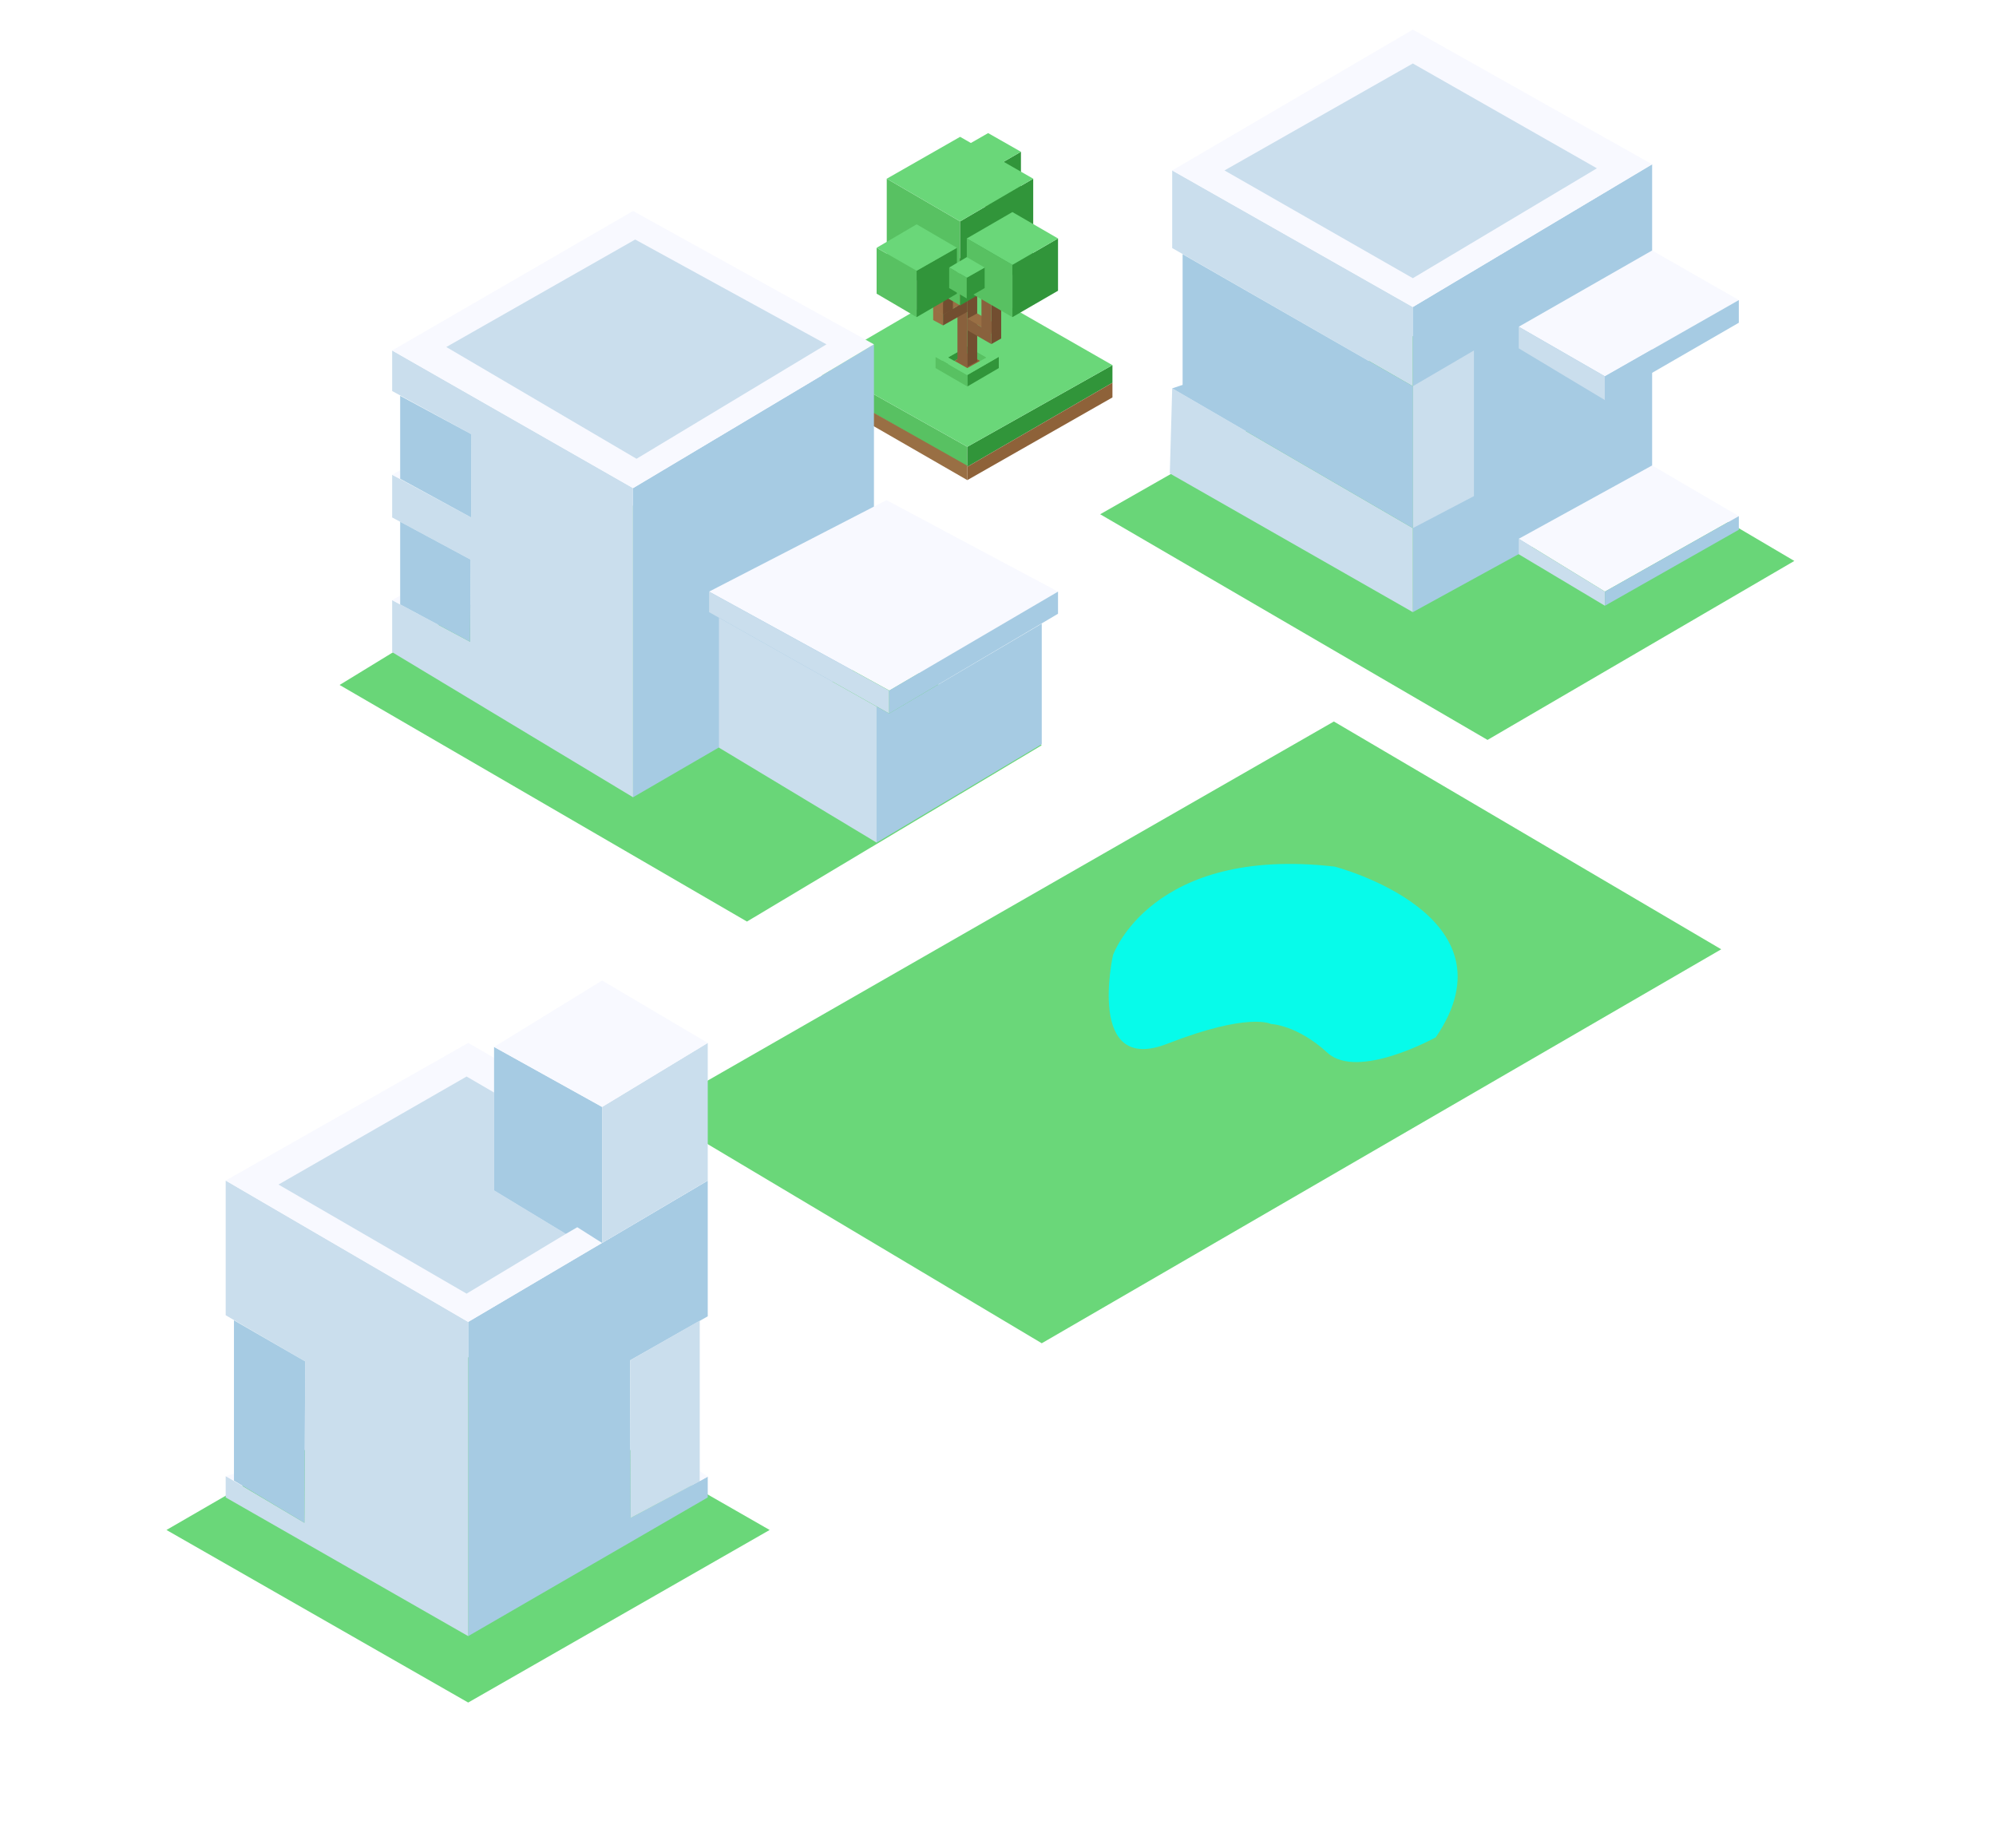 <?xml version="1.0" encoding="utf-8"?>
<!-- Generator: Adobe Illustrator 19.0.0, SVG Export Plug-In . SVG Version: 6.00 Build 0)  -->
<svg version="1.1" id="Calque_1" xmlns="http://www.w3.org/2000/svg" xmlns:xlink="http://www.w3.org/1999/xlink" x="0px" y="0px"
	 viewBox="68 50.1 748.2 692.9" style="enable-background:new 68 50.1 748.2 692.9;" xml:space="preserve">
<style type="text/css">
	.st0{fill:none;stroke:#FAFAFA;stroke-width:2;stroke-miterlimit:10;}
	.st1{fill:#6AD779;}
	.st2{fill:#69D678;}
	.st3{fill:#CADEED;}
	.st4{fill:#A6CBE3;}
	.st5{fill:#F8F9FF;}
	.st6{fill:#07FBEA;}
	.st7{fill:#58C162;}
	.st8{fill:#31953A;}
	.st9{fill:#996F44;}
	.st10{fill:#8E6239;}
	.st11{fill:#724E30;}
	.st12{fill:#89613D;}
	.st13{fill:#616236;}
	.st14{enable-background:new    ;}
	.st15{fill:#629D1B;}
</style>
<g id="BG">
</g>
<g id="Hero">
	<path class="st0" d="M146.9-6319.6"/>
</g>
<g id="section1">
</g>
<g id="section2">
</g>
<g id="section3">
</g>
<g id="section4">
</g>
<g id="footer">
	<g>
		<g id="XMLID_236_">
			
				<image style="overflow:visible;opacity:0.45;enable-background:new    ;" width="299" height="203" xlink:href="20461E1D.html"  transform="matrix(1 0 0 1 100.6 528.85)">
			</image>
			<g>
				<polygon class="st1" points="130.4,623.7 242.9,558.6 356.5,623.7 243.5,688.4 				"/>
			</g>
		</g>
		<g id="XMLID_235_">
			
				<image style="overflow:visible;opacity:0.45;enable-background:new    ;" width="333" height="224" xlink:href="20461E1F.html"  transform="matrix(1 0 0 1 450.6 146.85)">
			</image>
			<g>
				<polygon class="st2" points="480.4,242.9 597.6,176.1 740.6,260.4 625.6,327.5 				"/>
			</g>
		</g>
		<polygon id="XMLID_234_" class="st3" points="507.4,114 597.6,165.2 597.6,194.9 507.4,143.1 		"/>
		<polygon id="XMLID_233_" class="st4" points="597.6,165.2 687.3,111.7 687.3,230.4 597.6,279.6 		"/>
		<polygon id="XMLID_232_" class="st5" points="637.3,252.1 687.3,224.6 719.8,243.6 669.6,271.9 		"/>
		<polygon id="XMLID_231_" class="st3" points="637.3,252.1 637.3,257.9 669.6,277.2 669.6,271.9 		"/>
		<polygon id="XMLID_230_" class="st4" points="669.6,277.2 719.8,248.7 719.8,243.6 669.6,271.9 		"/>
		<polygon id="XMLID_229_" class="st3" points="597.6,194.9 620.5,181.5 620.5,236.1 597.6,248.1 		"/>
		<polygon id="XMLID_228_" class="st5" points="637.3,172.6 687.3,144 719.8,162.6 669.6,191.2 		"/>
		<polygon id="XMLID_227_" class="st3" points="669.6,191.2 669.6,200.1 637.3,180.7 637.3,172.6 		"/>
		<polygon id="XMLID_226_" class="st4" points="669.6,191.2 719.8,162.6 719.8,171.1 669.6,200.1 		"/>
		<polygon id="XMLID_225_" class="st3" points="507.4,195.7 597.6,248.1 597.6,279.6 506.5,227.6 		"/>
		<polygon id="XMLID_224_" class="st4" points="507.4,195.7 511.3,194.4 511.3,145.4 597.6,194.9 597.6,248.1 		"/>
		<polygon id="XMLID_223_" class="st5" points="507.4,114 597.6,61.2 687.3,111.7 597.6,165.2 		"/>
		<polygon id="XMLID_222_" class="st3" points="527,114 597.6,73.9 666.6,113.2 597.6,154.4 		"/>
		<g id="XMLID_221_">
			
				<image style="overflow:visible;opacity:0.45;enable-background:new    ;" width="473" height="306" xlink:href="20461E1A.html"  transform="matrix(1 0 0 1 283.6 290.85)">
			</image>
			<g>
				<polygon class="st1" points="312.9,466.9 568,320.6 713.2,406 458.5,553.7 				"/>
			</g>
		</g>
		<path id="XMLID_220_" class="st6" d="M544.4,434c0,0-8.3-4.5-38.8,7.4c-30.5,11.9-20.4-33.2-20.4-33.2s14.4-41.1,83.1-33.2
			c0,0,69.4,18,37.9,64c0,0-29.2,16.2-40.6,5.8C554.2,434.3,544.4,434,544.4,434z"/>
		<polygon id="XMLID_219_" class="st4" points="243.5,545.7 333.3,492.7 333.3,543.6 304.2,560.1 304.4,619.2 333.3,603.7 
			333.3,611.5 243.5,663.5 		"/>
		<polygon id="XMLID_218_" class="st5" points="330.3,605.4 330.3,601.6 333.3,603.7 		"/>
		<polygon id="XMLID_217_" class="st3" points="330.3,545.2 330.3,605.4 304.4,619.2 304.2,560.1 		"/>
		<polygon id="XMLID_216_" class="st3" points="152.6,611.5 243.5,663.5 243.5,545.7 152.6,492.7 152.6,543.2 182.4,560.5 
			182.1,621 152.6,603.5 		"/>
		<polygon id="XMLID_215_" class="st5" points="152.6,603.5 155.7,602.6 155.7,605.2 		"/>
		<polygon id="XMLID_214_" class="st4" points="155.7,545.1 155.7,605.2 182.1,621 182.4,560.5 		"/>
		<polygon id="XMLID_213_" class="st5" points="152.6,492.7 243.5,441.1 333.3,492.7 243.5,545.7 		"/>
		<polygon id="XMLID_212_" class="st3" points="172.4,494.2 242.9,453.7 253.2,459.7 253.2,496.4 280.1,512.7 242.9,535.1 		"/>
		<polygon id="XMLID_211_" class="st4" points="284.4,510.2 293.7,516.1 293.7,465.1 253.2,442.6 253.2,496.4 280.1,512.7 		"/>
		<polygon id="XMLID_210_" class="st3" points="293.7,465.1 333.3,441.1 333.3,492.7 293.7,516.1 		"/>
		<polygon id="XMLID_209_" class="st5" points="253.2,442.6 293.7,417.7 333.3,441.1 293.7,465.1 		"/>
		<g>
			<polyline class="st7" points="376.1,187 376.1,193.9 430.6,225.1 430.6,217.6 376.1,187 			"/>
			<polygon class="st8" points="430.6,225.1 485,193.6 485,187 430.6,217.6 			"/>
			<polygon class="st9" points="376.1,193.9 376.1,198.7 430.6,230.1 430.6,224.7 			"/>
			<polygon class="st10" points="430.6,225.1 485,193.6 485,199.1 430.6,230.1 			"/>
			<polygon class="st1" points="376.1,187 430,155.5 485,187 430.6,217.6 			"/>
			<g>
				<polygon id="XMLID_596_" class="st7" points="430.6,182.6 437.7,186.7 437.7,184.1 430.6,179.9 				"/>
				<polygon id="XMLID_595_" class="st8" points="430.6,179.9 430.6,182.6 421.1,188.1 421.1,185.4 				"/>
				<g id="XMLID_593_">
					<polygon id="XMLID_594_" class="st8" points="442.4,183.9 442.4,188.1 430.6,195 430.6,190.7 					"/>
				</g>
				<g id="XMLID_591_">
					<polygon id="XMLID_592_" class="st7" points="418.7,183.9 418.7,188.1 430.6,195 430.6,190.7 					"/>
				</g>
				<path id="XMLID_588_" class="st1" d="M430.6,177.1l-11.9,6.8l11.8,6.8l11.8-6.8L430.6,177.1z M423.4,184.1l7.2-4.1l7.2,4.1
					l-7.2,4.1L423.4,184.1z"/>
				<polygon id="XMLID_587_" class="st10" points="430.6,182.6 425.8,185.4 430.6,188.1 435.4,185.4 				"/>
				<g id="XMLID_584_">
					<g id="XMLID_585_">
						<polygon id="XMLID_586_" class="st11" points="434.3,147.5 434.3,185.6 430.6,187.6 430.6,149.6 						"/>
					</g>
				</g>
				<g id="XMLID_581_">
					<g id="XMLID_582_">
						<polygon id="XMLID_583_" class="st12" points="426.9,147.5 426.9,185.6 430.6,187.6 430.6,149.6 						"/>
					</g>
				</g>
				<polygon id="XMLID_580_" class="st13" points="426.9,147.5 430.6,145.4 434.3,147.5 430.6,149.6 				"/>
				<g id="XMLID_576_">
					<g id="XMLID_577_" class="st14">
						<g id="XMLID_578_">
							<polygon id="XMLID_579_" class="st11" points="443.3,172.7 443.3,177 439.6,179.1 439.6,174.9 							"/>
						</g>
					</g>
				</g>
				<g id="XMLID_572_">
					<g id="XMLID_573_" class="st14">
						<g id="XMLID_574_">
							<polygon id="XMLID_575_" class="st12" points="430.6,169.6 430.6,173.9 439.6,179.1 439.6,174.9 							"/>
						</g>
					</g>
				</g>
				<polygon id="XMLID_571_" class="st9" points="430.6,169.6 434.3,167.6 443.3,172.7 439.6,174.9 				"/>
				<g id="XMLID_567_">
					<g id="XMLID_568_" class="st14">
						<g id="XMLID_569_">
							<polygon id="XMLID_570_" class="st11" points="443.3,162 443.3,173 439.6,175.1 439.6,164.1 							"/>
						</g>
					</g>
				</g>
				<g id="XMLID_563_">
					<g id="XMLID_564_" class="st14">
						<g id="XMLID_565_">
							<polygon id="XMLID_566_" class="st12" points="435.9,162 435.9,173 439.6,175.1 439.6,164.1 							"/>
						</g>
					</g>
				</g>
				<polygon id="XMLID_562_" class="st13" points="435.9,162 439.6,159.7 443.3,162 439.6,164.1 				"/>
				<g id="XMLID_558_">
					<g id="XMLID_559_" class="st14">
						<g id="XMLID_560_">
							<polygon id="XMLID_561_" class="st9" points="417.8,165.9 417.8,170.1 421.5,172.1 421.5,168 							"/>
						</g>
					</g>
				</g>
				<g id="XMLID_554_">
					<g id="XMLID_555_" class="st14">
						<g id="XMLID_556_">
							<polygon id="XMLID_557_" class="st11" points="430.6,162.7 430.6,167 421.5,172.1 421.5,168 							"/>
						</g>
					</g>
				</g>
				<polygon id="XMLID_553_" class="st9" points="430.6,162.7 426.8,160.6 417.8,165.9 421.5,168 				"/>
				<g id="XMLID_549_">
					<g id="XMLID_550_" class="st14">
						<g id="XMLID_551_">
							<polygon id="XMLID_552_" class="st9" points="417.8,158.1 417.8,166.1 421.5,168.1 421.5,160.1 							"/>
						</g>
					</g>
				</g>
				<g id="XMLID_545_">
					<g id="XMLID_546_" class="st14">
						<g id="XMLID_547_">
							<polygon id="XMLID_548_" class="st11" points="425.2,158.1 425.2,166.1 421.5,168.1 421.5,160.1 							"/>
						</g>
					</g>
				</g>
				<polygon id="XMLID_544_" class="st13" points="425.2,158.1 421.5,155.9 417.8,158.1 421.5,160.1 				"/>
				<g id="XMLID_541_" class="st14">
					<g id="XMLID_542_">
						<polygon id="XMLID_543_" class="st15" points="426.2,107 426.2,121.1 438.4,128.2 438.4,114.1 						"/>
					</g>
				</g>
				<g id="XMLID_538_">
					<g id="XMLID_539_">
						<polygon id="XMLID_540_" class="st8" points="450.7,107 450.7,121.1 438.4,128.2 438.4,114.1 						"/>
					</g>
				</g>
				<polygon id="XMLID_537_" class="st1" points="450.7,107 438.4,100 426.2,107 438.4,114.1 				"/>
				<g id="XMLID_534_">
					<g id="XMLID_535_">
						<polygon id="XMLID_536_" class="st7" points="400.4,117.1 400.4,148.7 427.9,164.6 427.9,133.1 						"/>
					</g>
				</g>
				<g id="XMLID_531_">
					<g id="XMLID_532_">
						<polygon id="XMLID_533_" class="st8" points="455.3,117.1 455.3,148.7 427.9,164.6 427.9,133.1 						"/>
					</g>
				</g>
				<polygon id="XMLID_530_" class="st1" points="455.3,117.1 427.9,101.4 400.4,117.1 427.9,133.1 				"/>
				<g id="XMLID_527_">
					<g id="XMLID_528_">
						<polygon id="XMLID_529_" class="st7" points="396.6,143 396.6,160.2 411.6,169 411.6,151.6 						"/>
					</g>
				</g>
				<g id="XMLID_524_">
					<g id="XMLID_525_">
						<polygon id="XMLID_526_" class="st8" points="426.7,143 426.7,160.2 411.6,169 411.6,151.6 						"/>
					</g>
				</g>
				<polygon id="XMLID_523_" class="st1" points="426.7,143 411.6,134.2 396.6,143 411.6,151.6 				"/>
				<g id="XMLID_520_">
					<g id="XMLID_521_">
						<polygon id="XMLID_522_" class="st7" points="430.4,139.5 430.4,159.1 447.5,169 447.5,149.4 						"/>
					</g>
				</g>
				<g id="XMLID_517_">
					<g id="XMLID_518_">
						<polygon id="XMLID_519_" class="st8" points="464.6,139.5 464.6,159.1 447.5,169 447.5,149.4 						"/>
					</g>
				</g>
				<polygon id="XMLID_516_" class="st1" points="464.6,139.5 447.5,129.6 430.4,139.5 447.5,149.4 				"/>
				<g id="XMLID_513_">
					<g id="XMLID_514_">
						<polygon id="XMLID_515_" class="st7" points="423.8,150.4 423.8,158.1 430.4,162 430.4,154.2 						"/>
					</g>
				</g>
				<g id="XMLID_510_">
					<g id="XMLID_511_">
						<polygon id="XMLID_512_" class="st8" points="437.1,150.4 437.1,158.1 430.4,162 430.4,154.2 						"/>
					</g>
				</g>
				<polygon id="XMLID_509_" class="st1" points="437.1,150.4 430.4,146.5 423.8,150.4 430.4,154.2 				"/>
			</g>
		</g>
		<g>
			<g id="XMLID_208_">
				
					<image style="overflow:visible;opacity:0.45;enable-background:new    ;" width="336" height="229" xlink:href="20461E1B.html"  transform="matrix(1 0 0 1 165.6 209.85)">
				</image>
				<g>
					<polygon class="st2" points="195.3,306.9 305.3,239.6 458.5,329.5 348,395.6 					"/>
				</g>
			</g>
			<polygon id="XMLID_207_" class="st4" points="305.3,233.1 395.6,179.2 395.6,296.6 305.3,349 			"/>
			<polygon id="XMLID_206_" class="st5" points="333.8,271.9 400.3,237.6 464.6,271.9 401.4,309 			"/>
			<polygon id="XMLID_205_" class="st3" points="333.8,271.9 333.8,279.6 401.3,317.6 401.3,309 			"/>
			<polygon id="XMLID_204_" class="st3" points="337.5,330.4 337.5,281.7 396.6,315 396.6,366 			"/>
			<polygon id="XMLID_203_" class="st3" points="215,196.7 215,181.5 305.3,233.1 305.3,349 215,294.6 215,275.1 244.2,290.7 
				244.4,259.9 215,244.1 215,228.1 244.6,244.1 244.7,212.9 			"/>
			<polygon id="XMLID_202_" class="st5" points="215,228.1 218,226.4 218,229.6 			"/>
			<polygon id="XMLID_201_" class="st5" points="215,275.1 218,273.4 218,276.7 			"/>
			<polygon id="XMLID_200_" class="st4" points="218,198.5 218,229.6 244.6,244.1 244.7,212.9 			"/>
			<polygon id="XMLID_199_" class="st4" points="218,276.7 218,245.7 244.4,259.9 244.2,290.7 			"/>
			<polygon id="XMLID_198_" class="st5" points="215,181.5 305.3,129.2 395.6,179.2 305.3,233.1 			"/>
			<polygon id="XMLID_197_" class="st3" points="235.3,180.2 306.1,139.9 377.8,179.2 306.6,222.1 			"/>
		</g>
		<polygon id="XMLID_196_" class="st4" points="396.6,366 458.5,329.1 458.5,283.9 401.3,317.6 396.6,315 		"/>
		<polygon id="XMLID_2_" class="st4" points="401.3,309 464.6,271.9 464.6,280.2 401.3,317.6 		"/>
	</g>
</g>
</svg>
